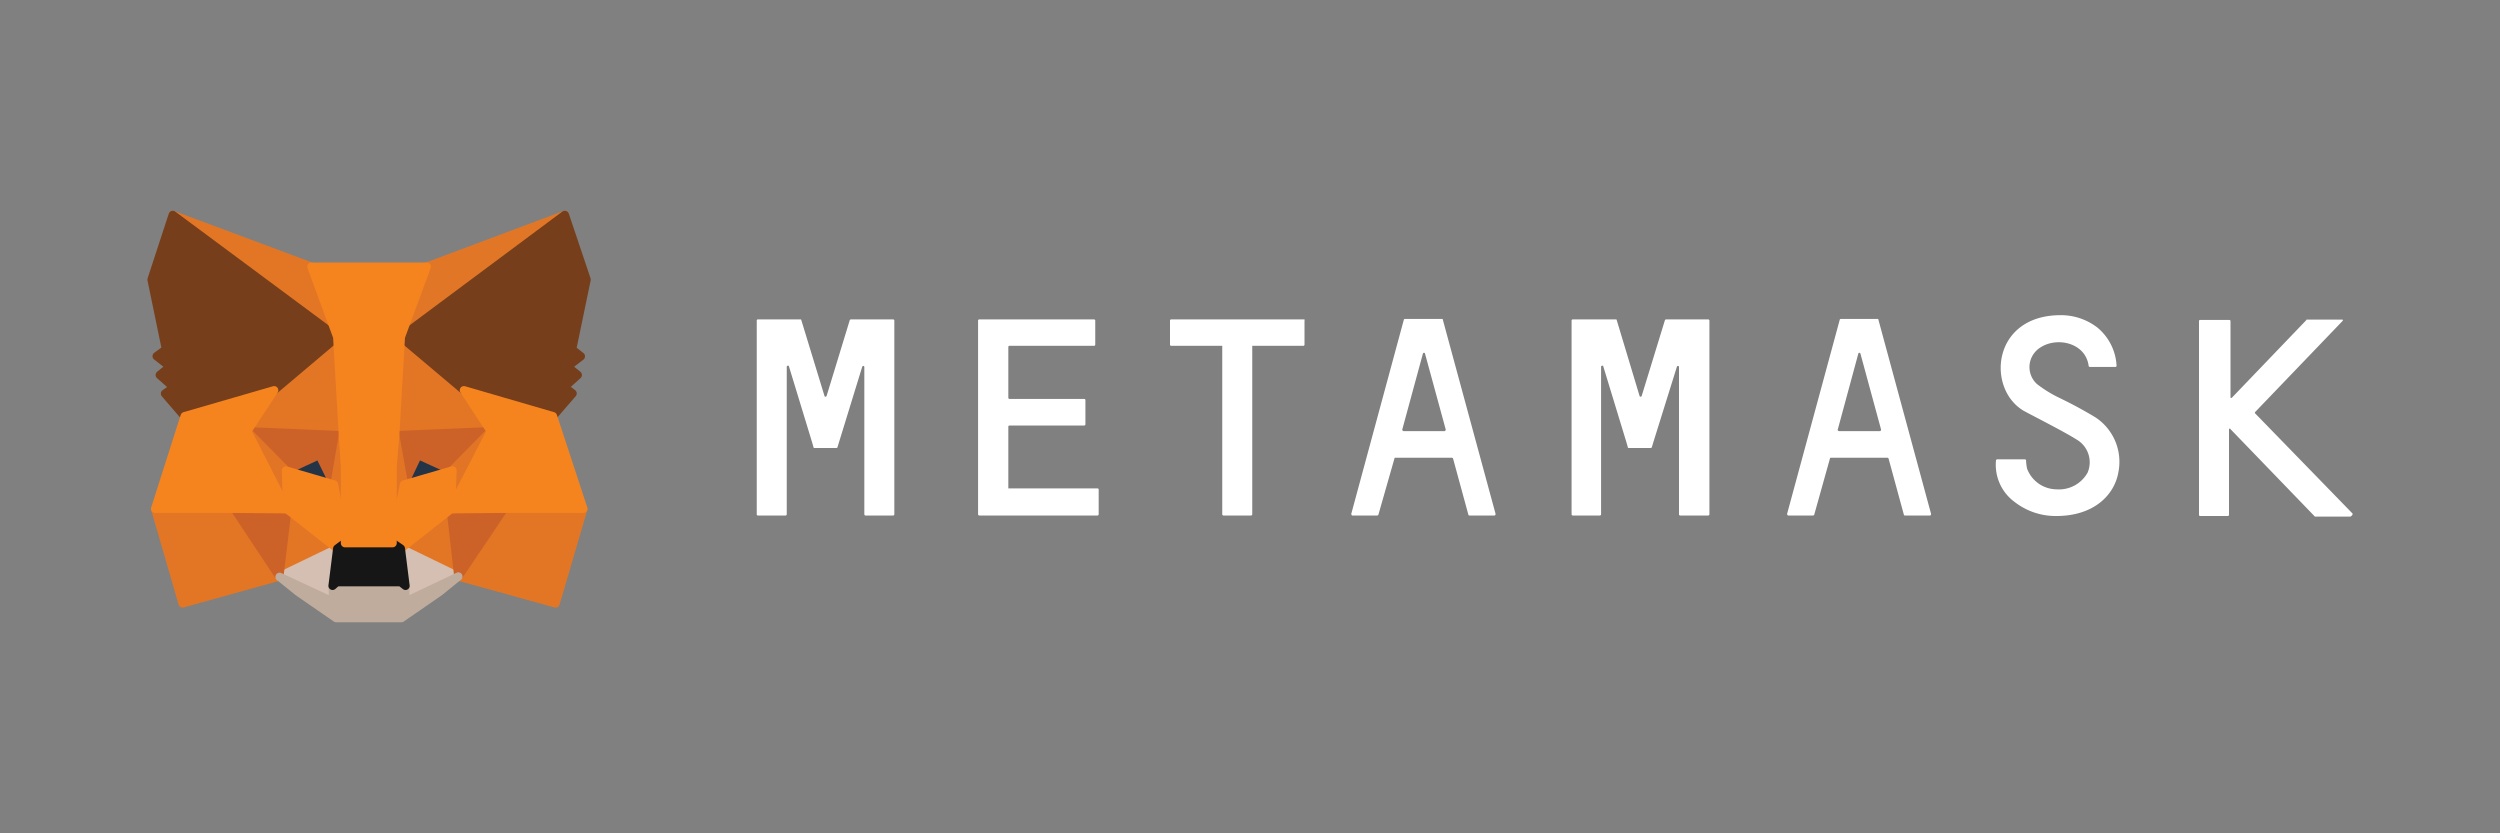 <svg id="レイヤー_1" data-name="レイヤー 1" xmlns="http://www.w3.org/2000/svg" width="300" height="100" viewBox="0 0 300 100">
  <rect x="0" y="0" width="300" height="100" fill="#808080" stroke="none"/>
  <g id="binance_3" data-name="binance 3">
    <g id="MetaMask">
      <g id="グループ_5195" data-name="グループ 5195">
        <path id="パス_2047" data-name="パス 2047" d="M251.51,50.12c-1.41-.86-2.86-1.64-4.35-2.36a14.73,14.73,0,0,1-2.73-1.68,2.75,2.75,0,0,1-.17-3.89,2.63,2.63,0,0,1,.54-.46c2-1.36,5.47-.62,5.84,2.18a.13.13,0,0,0,.12.12h3.1a.15.15,0,0,0,.13-.12,6.37,6.37,0,0,0-2.3-4.6,7.16,7.16,0,0,0-4.41-1.49c-8.19,0-8.93,8.7-4.53,11.42.5.31,4.85,2.49,6.4,3.48a3.16,3.16,0,0,1,1.36,4,3.93,3.93,0,0,1-3.72,2,3.82,3.82,0,0,1-3.54-2.48,5.58,5.58,0,0,1-.12-1,.15.15,0,0,0-.13-.12h-3.35a.15.15,0,0,0-.13.12,5.52,5.52,0,0,0,2.24,5,8,8,0,0,0,5,1.68c4.59,0,7-2.6,7.45-5.27A6.39,6.39,0,0,0,251.51,50.12Z" style="fill: #fff"/>
        <path id="パス_2048" data-name="パス 2048" d="M105.21,38.33h-3.1a.26.26,0,0,0-.13.06l-2.79,9.13a.13.13,0,0,1-.16.08.11.11,0,0,1-.09-.08l-2.79-9.13c0-.06-.07-.06-.13-.06H90.93a.13.13,0,0,0-.12.12V61.73a.13.13,0,0,0,.12.13h3.35a.15.15,0,0,0,.13-.13V44a.13.13,0,0,1,.16-.11.1.1,0,0,1,.08,0l2.8,9.18.18.63c0,.06.07.06.13.06h2.61a.27.27,0,0,0,.12-.06l.19-.63L103.47,44c.06-.13.25-.13.25.06V61.73a.15.15,0,0,0,.12.13h3.36a.15.15,0,0,0,.12-.13V38.45a.15.15,0,0,0-.12-.12Z" style="fill: #fff"/>
        <path id="パス_2049" data-name="パス 2049" d="M199.93,38.33a.26.26,0,0,0-.13.06L197,47.52a.13.13,0,0,1-.16.08.11.11,0,0,1-.09-.08L194,38.39c0-.06-.07-.06-.13-.06h-5.15a.15.15,0,0,0-.13.12V61.73a.15.15,0,0,0,.13.13H192a.15.15,0,0,0,.13-.13V44a.13.13,0,0,1,.16-.11.1.1,0,0,1,.08,0l2.8,9.18.18.63c0,.06.06.06.13.06h2.6a.26.26,0,0,0,.13-.06l.19-.63L201.23,44c.06-.13.25-.13.25.06V61.73a.14.14,0,0,0,.12.13H205a.15.15,0,0,0,.13-.13V38.45a.15.15,0,0,0-.13-.12Z" style="fill: #fff"/>
        <path id="パス_2050" data-name="パス 2050" d="M156.48,38.33H140.53a.15.15,0,0,0-.13.12v2.92a.15.15,0,0,0,.13.13h6.14V61.73a.15.15,0,0,0,.13.13h3.35a.15.15,0,0,0,.12-.13V41.5h6.15a.15.15,0,0,0,.12-.13V38.45C156.6,38.39,156.54,38.33,156.48,38.33Z" style="fill: #fff"/>
        <path id="パス_2051" data-name="パス 2051" d="M176.34,61.86h3c.06,0,.13-.07.13-.19l-6.34-23.34c0-.06-.06-.06-.12-.06h-4.41a.22.22,0,0,0-.13.06l-6.32,23.34c0,.06.06.19.12.19h3a.21.21,0,0,0,.13-.07L167.34,55c0-.07.06-.07.13-.07h6.76a.24.24,0,0,1,.13.07l1.86,6.82A.19.19,0,0,0,176.34,61.86Zm-8.07-10.31,2.48-9.12a.13.13,0,0,1,.16-.09.11.11,0,0,1,.09.09l2.49,9.12c0,.06-.07.19-.13.19h-4.91a.2.2,0,0,1-.18-.19Z" style="fill: #fff"/>
        <path id="パス_2052" data-name="パス 2052" d="M228.6,61.86h3c.07,0,.13-.07.13-.19l-6.33-23.34c0-.06-.06-.06-.13-.06H220.9a.17.17,0,0,0-.12.06l-6.33,23.34c0,.06.06.19.13.19h3a.21.21,0,0,0,.12-.07L219.6,55c0-.07.07-.07.13-.07h6.76a.21.21,0,0,1,.13.07l1.86,6.82A.21.21,0,0,0,228.6,61.86Zm-8.07-10.31L223,42.43a.13.13,0,0,1,.16-.09.13.13,0,0,1,.09.09l2.48,9.12c0,.06-.06.19-.13.19h-4.9a.21.21,0,0,1-.19-.19Z" style="fill: #fff"/>
        <path id="パス_2053" data-name="パス 2053" d="M121,58.38v-7.2a.14.14,0,0,1,.13-.12h9a.15.15,0,0,0,.12-.13V48a.15.15,0,0,0-.12-.13h-9a.15.15,0,0,1-.13-.12V41.62a.14.14,0,0,1,.13-.12h10.18a.15.15,0,0,0,.12-.13V38.45a.15.15,0,0,0-.12-.12H117.5a.15.15,0,0,0-.13.12V61.73a.15.15,0,0,0,.13.13h14.21a.15.15,0,0,0,.13-.13v-3a.13.13,0,0,0-.13-.12H121C121,58.5,121,58.44,121,58.38Z" style="fill: #fff"/>
        <path id="パス_2054" data-name="パス 2054" d="M282.29,61.61l-11.67-12a.12.12,0,0,1,0-.17l0,0,10.49-10.93a.11.11,0,0,0,0-.16l0,0h-4.28c-.07,0-.07,0-.07.06l-8.93,9.31a.12.12,0,0,1-.17,0,.08.08,0,0,1,0,0V38.52a.15.15,0,0,0-.12-.13H264a.14.14,0,0,0-.12.13V61.79a.14.14,0,0,0,.12.13h3.35a.15.15,0,0,0,.13-.13V51.56c0-.13.12-.19.18-.06l10.06,10.42.06.07h4.28C282.29,61.86,282.36,61.67,282.29,61.61Z" style="fill: #fff"/>
      </g>
      <g id="グループ_5201" data-name="グループ 5201">
        <path id="パス_2055" data-name="パス 2055" d="M67.78,25.79,47.42,40.94,51.21,32Z" style="fill: #e17726;stroke: #e17726;stroke-linecap: round;stroke-linejoin: round"/>
        <g id="グループ_5196" data-name="グループ 5196">
          <path id="パス_2056" data-name="パス 2056" d="M20.73,25.79,41,41.06,37.37,32Z" style="fill: #e27625;stroke: #e27625;stroke-linecap: round;stroke-linejoin: round"/>
          <path id="パス_2057" data-name="パス 2057" d="M60.46,60.86,55,69.18l11.67,3.23L70,61.05Z" style="fill: #e27625;stroke: #e27625;stroke-linecap: round;stroke-linejoin: round"/>
          <path id="パス_2058" data-name="パス 2058" d="M18.62,61.05l3.29,11.36,11.61-3.23-5.4-8.32Z" style="fill: #e27625;stroke: #e27625;stroke-linecap: round;stroke-linejoin: round"/>
          <path id="パス_2059" data-name="パス 2059" d="M32.89,46.83l-3.22,4.91,11.48.5-.37-12.42Z" style="fill: #e27625;stroke: #e27625;stroke-linecap: round;stroke-linejoin: round"/>
          <path id="パス_2060" data-name="パス 2060" d="M55.68,46.83l-8-7.13-.25,12.53,11.48-.49Z" style="fill: #e27625;stroke: #e27625;stroke-linecap: round;stroke-linejoin: round"/>
          <path id="パス_2061" data-name="パス 2061" d="M33.52,69.18l6.95-3.35-6-4.72Z" style="fill: #e27625;stroke: #e27625;stroke-linecap: round;stroke-linejoin: round"/>
          <path id="パス_2062" data-name="パス 2062" d="M48.1,65.83,55,69.18l-.93-8.07Z" style="fill: #e27625;stroke: #e27625;stroke-linecap: round;stroke-linejoin: round"/>
        </g>
        <g id="グループ_5197" data-name="グループ 5197">
          <path id="パス_2063" data-name="パス 2063" d="M55,69.18,48.1,65.83l.56,4.47-.06,1.92Z" style="fill: #d5bfb2;stroke: #d5bfb2;stroke-linecap: round;stroke-linejoin: round"/>
          <path id="パス_2064" data-name="パス 2064" d="M33.52,69.18l6.45,3L39.9,70.3l.57-4.47Z" style="fill: #d5bfb2;stroke: #d5bfb2;stroke-linecap: round;stroke-linejoin: round"/>
        </g>
        <path id="パス_2065" data-name="パス 2065" d="M40.1,58.13l-5.78-1.68,4-1.86Z" style="fill: #233447;stroke: #233447;stroke-linecap: round;stroke-linejoin: round"/>
        <path id="パス_2066" data-name="パス 2066" d="M48.48,58.13l1.68-3.54,4.09,1.87Z" style="fill: #233447;stroke: #233447;stroke-linecap: round;stroke-linejoin: round"/>
        <g id="グループ_5198" data-name="グループ 5198">
          <path id="パス_2067" data-name="パス 2067" d="M33.52,69.18l1-8.32-6.39.19Z" style="fill: #cc6228;stroke: #cc6228;stroke-linecap: round;stroke-linejoin: round"/>
          <path id="パス_2068" data-name="パス 2068" d="M54.06,60.86,55,69.18l5.47-8.13Z" style="fill: #cc6228;stroke: #cc6228;stroke-linecap: round;stroke-linejoin: round"/>
          <path id="パス_2069" data-name="パス 2069" d="M58.9,51.74l-11.48.49,1.06,5.9,1.68-3.54,4.09,1.87Z" style="fill: #cc6228;stroke: #cc6228;stroke-linecap: round;stroke-linejoin: round"/>
          <path id="パス_2070" data-name="パス 2070" d="M34.32,56.46l4-1.87,1.74,3.54,1-5.9-11.48-.49Z" style="fill: #cc6228;stroke: #cc6228;stroke-linecap: round;stroke-linejoin: round"/>
        </g>
        <g id="グループ_5199" data-name="グループ 5199">
          <path id="パス_2071" data-name="パス 2071" d="M29.67,51.74l4.78,9.37-.13-4.65Z" style="fill: #e27525;stroke: #e27525;stroke-linecap: round;stroke-linejoin: round"/>
          <path id="パス_2072" data-name="パス 2072" d="M54.25,56.46l-.19,4.65,4.84-9.37Z" style="fill: #e27525;stroke: #e27525;stroke-linecap: round;stroke-linejoin: round"/>
          <path id="パス_2073" data-name="パス 2073" d="M41.15,52.23l-1,5.9,1.3,7,.31-9.25Z" style="fill: #e27525;stroke: #e27525;stroke-linecap: round;stroke-linejoin: round"/>
          <path id="パス_2074" data-name="パス 2074" d="M47.42,52.23l-.56,3.67.25,9.25,1.37-7Z" style="fill: #e27525;stroke: #e27525;stroke-linecap: round;stroke-linejoin: round"/>
        </g>
        <path id="パス_2075" data-name="パス 2075" d="M48.48,58.14l-1.37,7,1,.68,6-4.72.19-4.65Z" style="fill: #f5841f;stroke: #f5841f;stroke-linecap: round;stroke-linejoin: round"/>
        <path id="パス_2076" data-name="パス 2076" d="M34.32,56.46l.13,4.65,6,4.72.93-.69-1.3-7Z" style="fill: #f5841f;stroke: #f5841f;stroke-linecap: round;stroke-linejoin: round"/>
        <path id="パス_2077" data-name="パス 2077" d="M48.6,72.22l.06-1.92-.56-.44H40.4l-.49.44L40,72.22l-6.45-3L35.75,71l4.59,3.17h7.83L52.76,71,55,69.18Z" style="fill: #c0ac9d;stroke: #c0ac9d;stroke-linecap: round;stroke-linejoin: round"/>
        <path id="パス_2078" data-name="パス 2078" d="M48.1,65.83l-1-.69H41.4l-.93.69-.56,4.47.5-.44H48.1l.56.44Z" style="fill: #161616;stroke: #161616;stroke-linecap: round;stroke-linejoin: round"/>
        <g id="グループ_5200" data-name="グループ 5200">
          <path id="パス_2079" data-name="パス 2079" d="M68.65,41.93l1.74-8.38-2.61-7.76L48.1,40.44l7.58,6.39,10.67,3.11,2.36-2.73-1-.75L69.33,45l-1.24-1,1.61-1.24Z" style="fill: #763e1a;stroke: #763e1a;stroke-linecap: round;stroke-linejoin: round"/>
          <path id="パス_2080" data-name="パス 2080" d="M18.19,33.55l1.73,8.38-1.12.81L20.41,44l-1.24,1,1.69,1.49-1.06.74,2.36,2.74L32.9,46.83l7.57-6.39L20.73,25.79Z" style="fill: #763e1a;stroke: #763e1a;stroke-linecap: round;stroke-linejoin: round"/>
        </g>
        <path id="パス_2081" data-name="パス 2081" d="M66.35,49.94,55.67,46.83l3.23,4.91-4.84,9.37,6.39-.06H70Z" style="fill: #f5841f;stroke: #f5841f;stroke-linecap: round;stroke-linejoin: round"/>
        <path id="パス_2082" data-name="パス 2082" d="M32.9,46.83,22.16,49.94,18.62,61.05h9.5l6.33.06-4.78-9.37Z" style="fill: #f5841f;stroke: #f5841f;stroke-linecap: round;stroke-linejoin: round"/>
        <path id="パス_2083" data-name="パス 2083" d="M47.42,52.23l.68-11.79L51.21,32H37.37l3.1,8.44.68,11.79L41.4,56v9.18h5.71V56Z" style="fill: #f5841f;stroke: #f5841f;stroke-linecap: round;stroke-linejoin: round"/>
      </g>
    </g>
  </g>
</svg>
